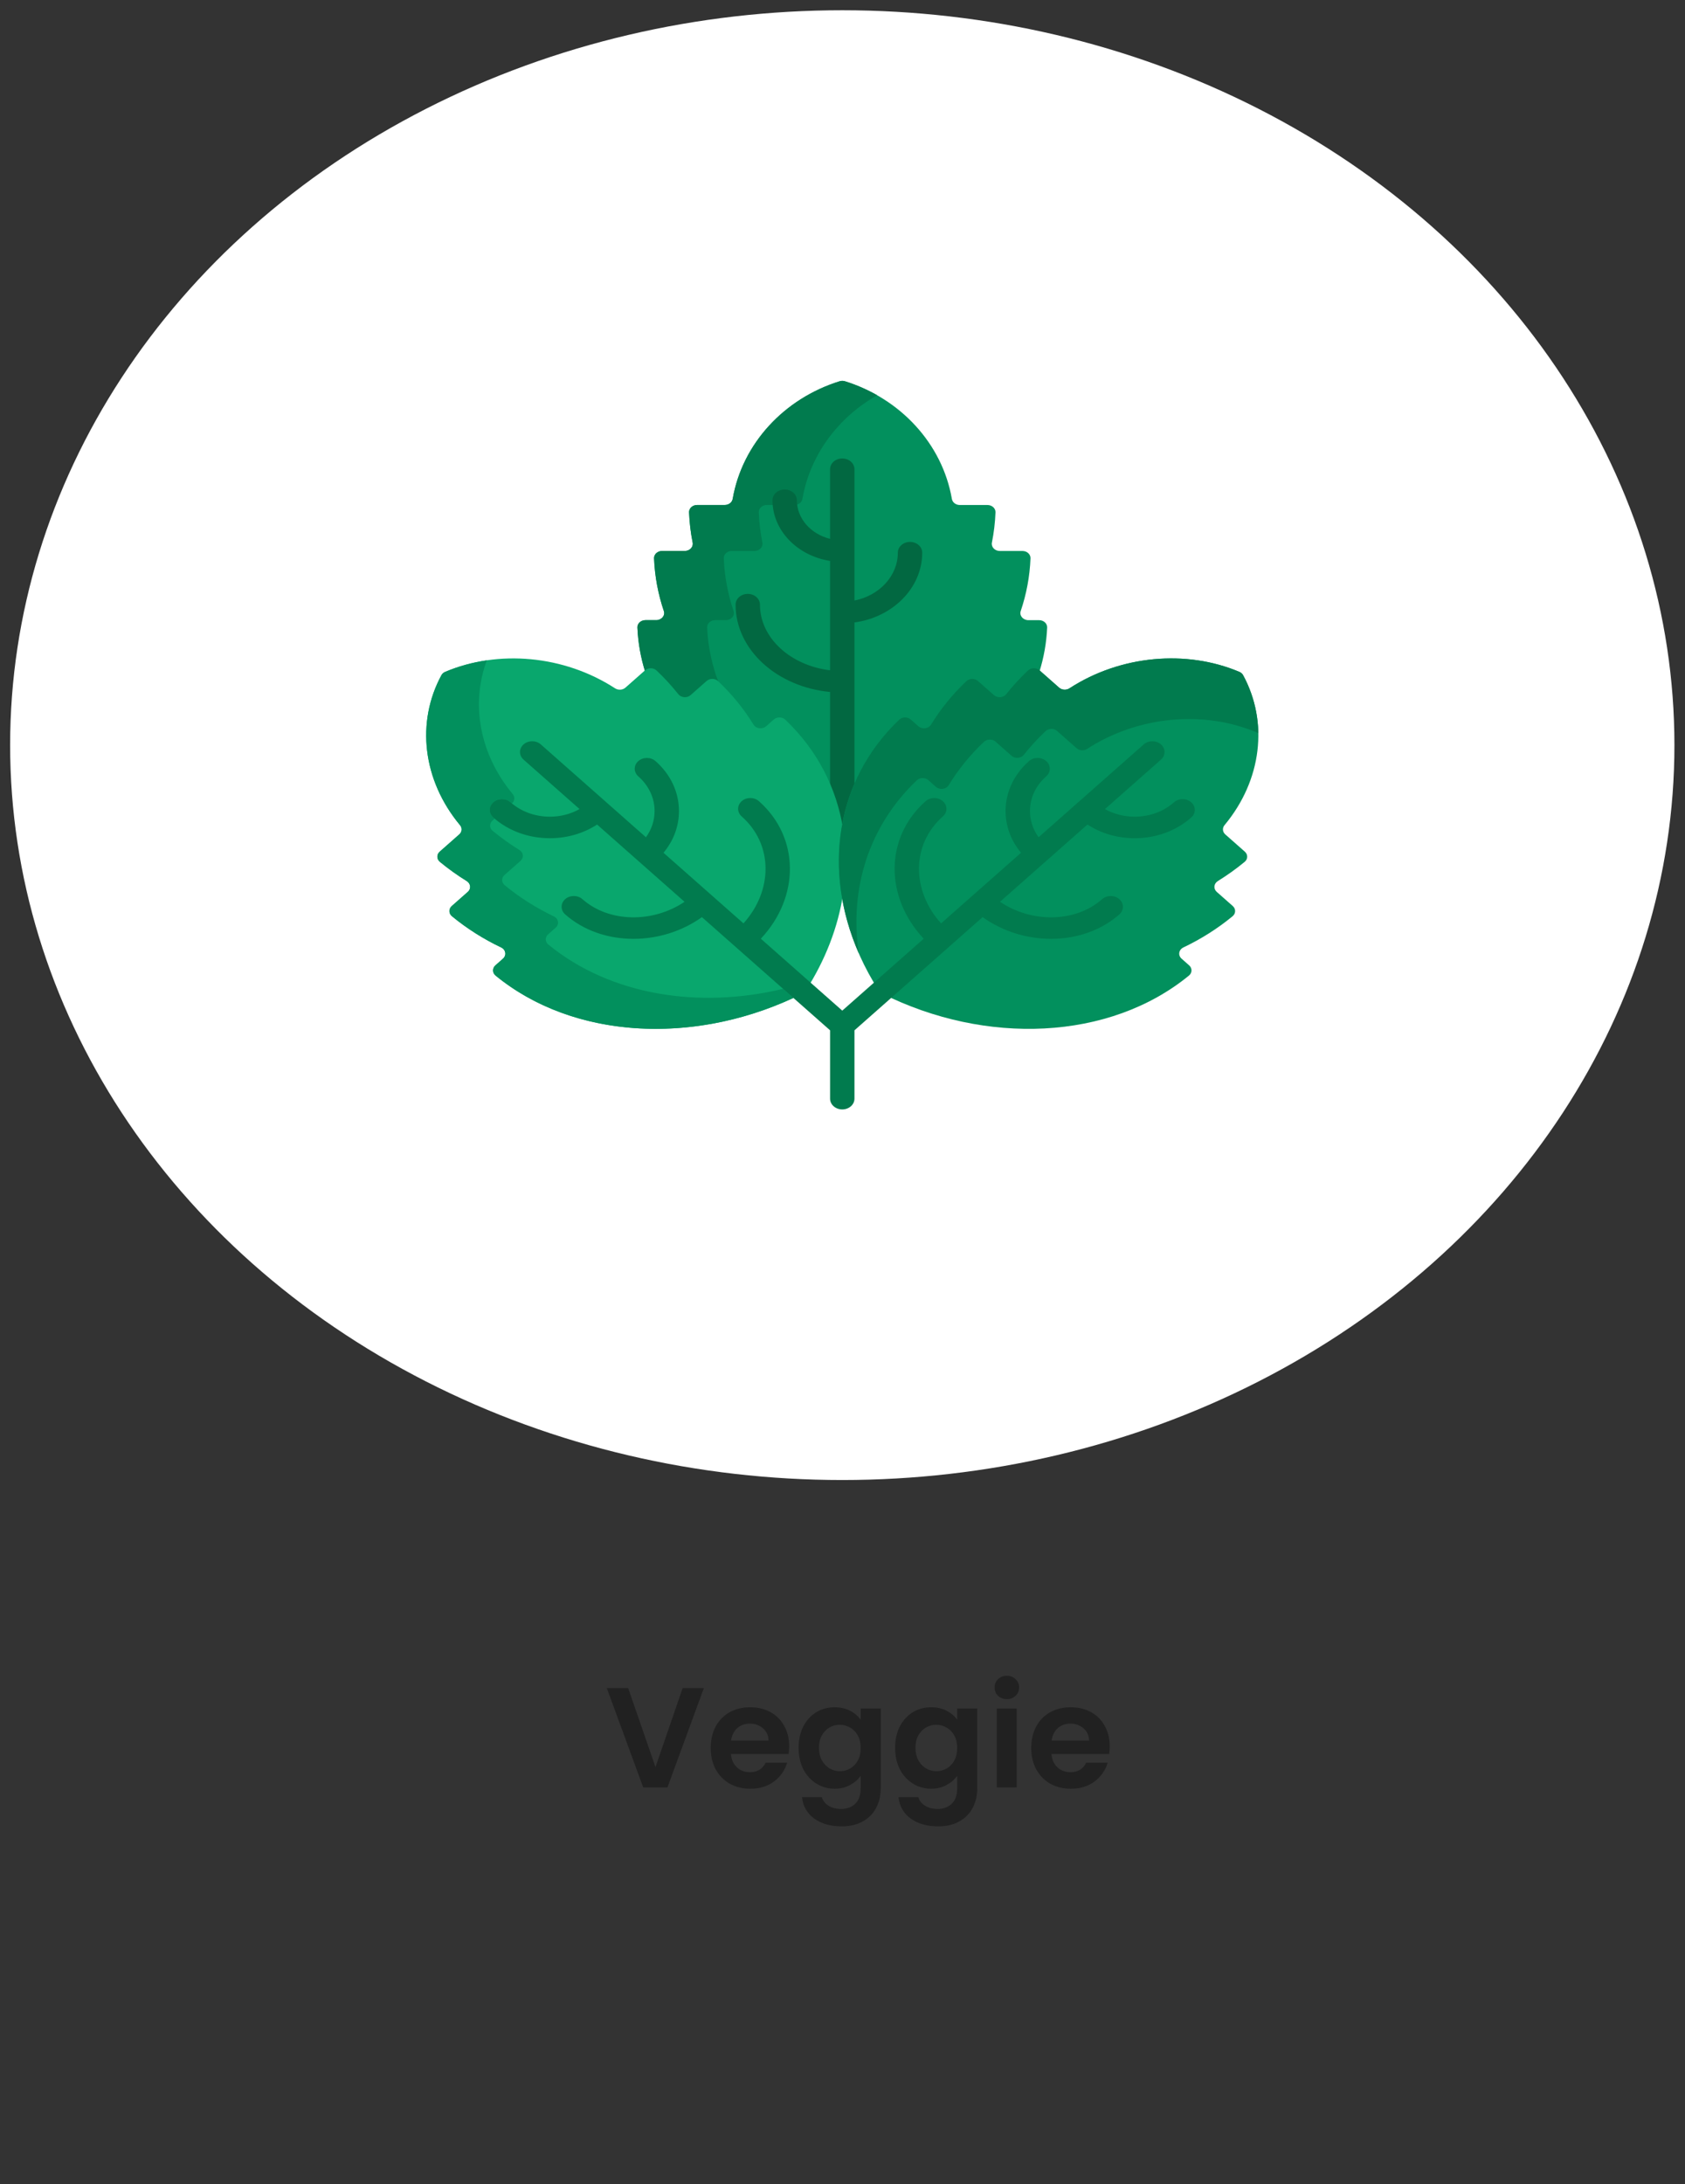 <svg width="142" height="184" viewBox="0 0 142 184" fill="none" xmlns="http://www.w3.org/2000/svg">
<rect x="0" y="0" width="142" height="184" fill="#333333" stroke="none"/>
<path d="M59.319 142.195L56.247 150.571H54.207L51.135 142.195H52.935L55.239 148.855L57.531 142.195H59.319ZM66.506 147.103C66.506 147.343 66.49 147.559 66.458 147.751H61.598C61.638 148.231 61.806 148.607 62.102 148.879C62.398 149.151 62.762 149.287 63.194 149.287C63.818 149.287 64.262 149.019 64.526 148.483H66.338C66.146 149.123 65.778 149.651 65.234 150.067C64.69 150.475 64.022 150.679 63.23 150.679C62.59 150.679 62.014 150.539 61.502 150.259C60.998 149.971 60.602 149.567 60.314 149.047C60.034 148.527 59.894 147.927 59.894 147.247C59.894 146.559 60.034 145.955 60.314 145.435C60.594 144.915 60.986 144.515 61.49 144.235C61.994 143.955 62.574 143.815 63.23 143.815C63.862 143.815 64.426 143.951 64.922 144.223C65.426 144.495 65.814 144.883 66.086 145.387C66.366 145.883 66.506 146.455 66.506 147.103ZM64.766 146.623C64.758 146.191 64.602 145.847 64.298 145.591C63.994 145.327 63.622 145.195 63.182 145.195C62.766 145.195 62.414 145.323 62.126 145.579C61.846 145.827 61.674 146.175 61.61 146.623H64.766ZM70.336 143.815C70.832 143.815 71.268 143.915 71.644 144.115C72.02 144.307 72.316 144.559 72.532 144.871V143.923H74.224V150.619C74.224 151.235 74.1 151.783 73.853 152.263C73.604 152.751 73.232 153.135 72.736 153.415C72.24 153.703 71.64 153.847 70.936 153.847C69.992 153.847 69.216 153.627 68.608 153.187C68.008 152.747 67.668 152.147 67.588 151.387H69.256C69.344 151.691 69.532 151.931 69.82 152.107C70.116 152.291 70.472 152.383 70.888 152.383C71.376 152.383 71.772 152.235 72.076 151.939C72.38 151.651 72.532 151.211 72.532 150.619V149.587C72.316 149.899 72.016 150.159 71.632 150.367C71.256 150.575 70.824 150.679 70.336 150.679C69.776 150.679 69.264 150.535 68.8 150.247C68.336 149.959 67.968 149.555 67.696 149.035C67.432 148.507 67.3 147.903 67.3 147.223C67.3 146.551 67.432 145.955 67.696 145.435C67.968 144.915 68.332 144.515 68.788 144.235C69.252 143.955 69.768 143.815 70.336 143.815ZM72.532 147.247C72.532 146.839 72.452 146.491 72.292 146.203C72.132 145.907 71.916 145.683 71.644 145.531C71.372 145.371 71.08 145.291 70.768 145.291C70.456 145.291 70.168 145.367 69.904 145.519C69.64 145.671 69.424 145.895 69.256 146.191C69.096 146.479 69.016 146.823 69.016 147.223C69.016 147.623 69.096 147.975 69.256 148.279C69.424 148.575 69.64 148.803 69.904 148.963C70.176 149.123 70.464 149.203 70.768 149.203C71.08 149.203 71.372 149.127 71.644 148.975C71.916 148.815 72.132 148.591 72.292 148.303C72.452 148.007 72.532 147.655 72.532 147.247ZM78.469 143.815C78.965 143.815 79.401 143.915 79.777 144.115C80.153 144.307 80.449 144.559 80.665 144.871V143.923H82.357V150.619C82.357 151.235 82.233 151.783 81.985 152.263C81.737 152.751 81.365 153.135 80.869 153.415C80.373 153.703 79.773 153.847 79.069 153.847C78.125 153.847 77.349 153.627 76.741 153.187C76.141 152.747 75.801 152.147 75.721 151.387H77.389C77.477 151.691 77.665 151.931 77.953 152.107C78.249 152.291 78.605 152.383 79.021 152.383C79.509 152.383 79.905 152.235 80.209 151.939C80.513 151.651 80.665 151.211 80.665 150.619V149.587C80.449 149.899 80.149 150.159 79.765 150.367C79.389 150.575 78.957 150.679 78.469 150.679C77.909 150.679 77.397 150.535 76.933 150.247C76.469 149.959 76.101 149.555 75.829 149.035C75.565 148.507 75.433 147.903 75.433 147.223C75.433 146.551 75.565 145.955 75.829 145.435C76.101 144.915 76.465 144.515 76.921 144.235C77.385 143.955 77.901 143.815 78.469 143.815ZM80.665 147.247C80.665 146.839 80.585 146.491 80.425 146.203C80.265 145.907 80.049 145.683 79.777 145.531C79.505 145.371 79.213 145.291 78.901 145.291C78.589 145.291 78.301 145.367 78.037 145.519C77.773 145.671 77.557 145.895 77.389 146.191C77.229 146.479 77.149 146.823 77.149 147.223C77.149 147.623 77.229 147.975 77.389 148.279C77.557 148.575 77.773 148.803 78.037 148.963C78.309 149.123 78.597 149.203 78.901 149.203C79.213 149.203 79.505 149.127 79.777 148.975C80.049 148.815 80.265 148.591 80.425 148.303C80.585 148.007 80.665 147.655 80.665 147.247ZM84.85 143.131C84.554 143.131 84.306 143.039 84.106 142.855C83.914 142.663 83.818 142.427 83.818 142.147C83.818 141.867 83.914 141.635 84.106 141.451C84.306 141.259 84.554 141.163 84.85 141.163C85.146 141.163 85.39 141.259 85.582 141.451C85.782 141.635 85.882 141.867 85.882 142.147C85.882 142.427 85.782 142.663 85.582 142.855C85.39 143.039 85.146 143.131 84.85 143.131ZM85.678 143.923V150.571H83.998V143.923H85.678ZM93.518 147.103C93.518 147.343 93.502 147.559 93.47 147.751H88.61C88.65 148.231 88.818 148.607 89.114 148.879C89.41 149.151 89.774 149.287 90.206 149.287C90.83 149.287 91.274 149.019 91.538 148.483H93.35C93.158 149.123 92.79 149.651 92.246 150.067C91.702 150.475 91.034 150.679 90.242 150.679C89.602 150.679 89.026 150.539 88.514 150.259C88.01 149.971 87.614 149.567 87.326 149.047C87.046 148.527 86.906 147.927 86.906 147.247C86.906 146.559 87.046 145.955 87.326 145.435C87.606 144.915 87.998 144.515 88.502 144.235C89.006 143.955 89.586 143.815 90.242 143.815C90.874 143.815 91.438 143.951 91.934 144.223C92.438 144.495 92.826 144.883 93.098 145.387C93.378 145.883 93.518 146.455 93.518 147.103ZM91.778 146.623C91.77 146.191 91.614 145.847 91.31 145.591C91.006 145.327 90.634 145.195 90.194 145.195C89.778 145.195 89.426 145.323 89.138 145.579C88.858 145.827 88.686 146.175 88.622 146.623H91.778Z" fill="#212121"/>
<ellipse cx="70.981" cy="62.769" rx="70.128" ry="61.905" fill="white"/>
<g clip-path="url(#clip0_492_2063)">
<path d="M54.454 56.557C54.556 56.467 54.693 56.417 54.838 56.417C54.989 56.417 55.129 56.47 55.232 56.568C55.886 57.185 56.497 57.85 57.048 58.545C57.202 58.739 57.453 58.855 57.721 58.855C57.937 58.855 58.141 58.78 58.294 58.645L59.643 57.454C59.745 57.364 59.882 57.314 60.027 57.314C60.178 57.314 60.318 57.367 60.42 57.464C61.577 58.559 62.572 59.782 63.377 61.097C63.518 61.329 63.792 61.472 64.091 61.472C64.309 61.472 64.513 61.397 64.667 61.261L65.304 60.699C65.407 60.608 65.543 60.559 65.689 60.559C65.84 60.559 65.979 60.612 66.081 60.709C68.575 63.083 70.222 66.1 70.846 69.435H71.116C71.739 66.1 73.386 63.083 75.88 60.709C75.982 60.612 76.122 60.559 76.273 60.559C76.418 60.559 76.554 60.608 76.657 60.699L77.294 61.261C77.448 61.397 77.653 61.472 77.87 61.472C78.169 61.472 78.443 61.329 78.585 61.097C79.389 59.782 80.384 58.559 81.541 57.464C81.644 57.367 81.784 57.314 81.935 57.314C82.08 57.314 82.216 57.364 82.319 57.454L83.667 58.645C83.821 58.78 84.024 58.855 84.241 58.855C84.508 58.855 84.76 58.739 84.913 58.545C85.464 57.85 86.075 57.185 86.729 56.568C86.832 56.47 86.972 56.417 87.124 56.417C87.269 56.417 87.405 56.467 87.507 56.557L87.582 56.623C87.964 55.41 88.192 54.151 88.247 52.859C88.261 52.522 87.952 52.242 87.569 52.242H86.668C86.216 52.242 85.889 51.858 86.018 51.476C86.499 50.055 86.783 48.567 86.843 47.031C86.856 46.693 86.547 46.413 86.165 46.413H84.258C83.834 46.413 83.518 46.075 83.591 45.707C83.757 44.877 83.86 44.026 83.893 43.158C83.906 42.821 83.598 42.54 83.215 42.54H80.887C80.551 42.54 80.268 42.323 80.218 42.03C79.409 37.37 75.876 33.57 71.203 32.117C71.059 32.073 70.902 32.073 70.759 32.117C66.085 33.57 62.552 37.37 61.744 42.03C61.693 42.323 61.41 42.54 61.075 42.54H58.747C58.364 42.54 58.055 42.821 58.068 43.158C58.102 44.026 58.205 44.877 58.37 45.707C58.444 46.075 58.128 46.413 57.704 46.413H55.797C55.414 46.413 55.105 46.693 55.118 47.031C55.179 48.567 55.463 50.055 55.944 51.476C56.073 51.858 55.746 52.242 55.294 52.242H54.393C54.01 52.242 53.7 52.522 53.715 52.859C53.77 54.151 53.997 55.41 54.38 56.623L54.454 56.557Z" fill="#02905D"/>
<path d="M54.457 56.555C54.559 56.464 54.695 56.414 54.84 56.414C54.992 56.414 55.132 56.468 55.235 56.565C55.889 57.183 56.5 57.848 57.05 58.542C57.205 58.736 57.456 58.852 57.723 58.852C57.94 58.852 58.143 58.778 58.297 58.642L59.645 57.452C59.748 57.361 59.884 57.312 60.029 57.312C60.181 57.312 60.32 57.365 60.423 57.462C60.492 57.528 60.559 57.595 60.627 57.662C60.02 56.133 59.663 54.523 59.592 52.857C59.577 52.519 59.887 52.239 60.27 52.239H61.171C61.623 52.239 61.95 51.856 61.821 51.474C61.34 50.053 61.056 48.564 60.995 47.029C60.982 46.691 61.291 46.411 61.674 46.411H63.581C64.005 46.411 64.321 46.072 64.247 45.704C64.082 44.874 63.979 44.023 63.945 43.156C63.932 42.818 64.241 42.538 64.624 42.538H66.952C67.287 42.538 67.57 42.321 67.621 42.028C68.263 38.323 70.63 35.163 73.921 33.293C73.072 32.811 72.163 32.413 71.206 32.115C71.062 32.071 70.905 32.071 70.762 32.115C66.088 33.568 62.555 37.368 61.747 42.028C61.696 42.321 61.413 42.538 61.077 42.538H58.75C58.367 42.538 58.058 42.818 58.071 43.156C58.105 44.023 58.208 44.874 58.373 45.704C58.447 46.072 58.13 46.411 57.707 46.411H55.8C55.417 46.411 55.108 46.691 55.121 47.029C55.181 48.564 55.465 50.053 55.946 51.474C56.076 51.856 55.748 52.239 55.296 52.239H54.396C54.013 52.239 53.703 52.519 53.717 52.857C53.773 54.149 54 55.407 54.383 56.62L54.457 56.555Z" fill="#017B4E"/>
<path d="M69.953 58.29V66.377C70.349 67.357 70.649 68.379 70.845 69.433H71.116C71.312 68.379 71.612 67.357 72.008 66.377V52.434C75.237 51.996 77.718 49.527 77.718 46.556C77.718 46.056 77.258 45.65 76.69 45.65C76.123 45.65 75.663 46.056 75.663 46.556C75.663 48.524 74.097 50.174 72.008 50.588V39.527C72.008 39.026 71.548 38.62 70.981 38.62C70.413 38.62 69.953 39.026 69.953 39.527V45.392C68.341 44.995 67.154 43.688 67.154 42.139C67.154 41.639 66.694 41.233 66.127 41.233C65.559 41.233 65.1 41.639 65.1 42.139C65.1 44.693 67.199 46.819 69.953 47.25V56.464C66.614 56.063 64.044 53.736 64.044 50.934C64.044 50.433 63.585 50.027 63.017 50.027C62.45 50.027 61.99 50.433 61.99 50.934C61.99 54.731 65.478 57.868 69.953 58.29Z" fill="#026841"/>
<path d="M71.053 69.829C70.503 66.403 68.89 63.203 66.181 60.625C65.921 60.377 65.478 60.373 65.207 60.611L64.57 61.174C64.251 61.456 63.712 61.389 63.497 61.038C62.699 59.733 61.708 58.503 60.52 57.38C60.259 57.133 59.816 57.127 59.545 57.367L58.197 58.557C57.898 58.822 57.403 58.779 57.16 58.473C56.612 57.783 56.004 57.117 55.332 56.483C55.071 56.236 54.628 56.23 54.357 56.469L52.711 57.922C52.474 58.132 52.1 58.154 51.829 57.979C47.526 55.189 41.983 54.707 37.514 56.597C37.377 56.655 37.266 56.753 37.201 56.874C35.059 60.818 35.605 65.711 38.766 69.51C38.965 69.749 38.939 70.079 38.702 70.289L37.056 71.742C36.785 71.981 36.791 72.372 37.071 72.602C37.79 73.195 38.544 73.732 39.326 74.216C39.673 74.43 39.721 74.867 39.421 75.131L38.072 76.322C37.802 76.561 37.808 76.952 38.087 77.182C39.36 78.23 40.753 79.106 42.231 79.81C42.629 80 42.705 80.475 42.385 80.757L41.748 81.32C41.478 81.558 41.483 81.95 41.763 82.18C48.477 87.676 58.908 88.061 67.636 83.691C67.743 83.637 67.833 83.558 67.894 83.464C69.566 80.862 70.622 78.088 71.05 75.328C70.761 73.463 70.763 71.612 71.053 69.829Z" fill="#09A76D"/>
<path d="M65.995 83.297C58.849 85.013 51.411 83.825 46.208 79.565C45.928 79.335 45.923 78.944 46.193 78.705L46.83 78.143C47.15 77.861 47.074 77.385 46.676 77.196C45.198 76.491 43.805 75.616 42.532 74.568C42.252 74.337 42.247 73.946 42.517 73.707L43.866 72.517C44.166 72.252 44.118 71.816 43.771 71.601C42.989 71.118 42.234 70.581 41.516 69.988C41.236 69.757 41.23 69.366 41.501 69.127L41.687 68.963C41.649 68.931 41.61 68.9 41.573 68.867C41.172 68.513 41.172 67.939 41.573 67.584C41.974 67.23 42.625 67.23 43.026 67.584C43.063 67.617 43.102 67.649 43.14 67.68L43.147 67.675C43.384 67.465 43.41 67.135 43.211 66.896C40.406 63.524 39.662 59.291 41.027 55.624C39.813 55.801 38.63 56.125 37.514 56.597C37.377 56.655 37.266 56.753 37.201 56.874C35.06 60.819 35.605 65.712 38.767 69.51C38.965 69.749 38.939 70.08 38.702 70.289L37.056 71.742C36.785 71.981 36.791 72.372 37.071 72.602C37.79 73.195 38.544 73.732 39.326 74.216C39.673 74.43 39.721 74.867 39.421 75.131L38.072 76.322C37.802 76.561 37.808 76.952 38.087 77.182C39.36 78.23 40.753 79.106 42.231 79.81C42.629 80 42.705 80.475 42.385 80.757L41.748 81.32C41.478 81.558 41.483 81.95 41.763 82.18C48.279 87.515 58.299 88.034 66.863 84.064L65.995 83.297Z" fill="#02905D"/>
<path d="M78.464 61.038C79.262 59.733 80.253 58.503 81.441 57.38C81.702 57.133 82.145 57.127 82.415 57.367L83.764 58.557C84.064 58.822 84.558 58.779 84.801 58.473C85.349 57.783 85.957 57.117 86.629 56.483C86.89 56.236 87.333 56.23 87.604 56.469L89.25 57.922C89.487 58.132 89.861 58.154 90.132 57.979C94.436 55.189 99.978 54.707 104.447 56.597C104.583 56.655 104.695 56.753 104.76 56.874C106.901 60.818 106.356 65.711 103.194 69.51C102.996 69.749 103.022 70.079 103.259 70.289L104.905 71.742C105.176 71.981 105.17 72.372 104.89 72.602C104.171 73.195 103.417 73.732 102.635 74.216C102.288 74.43 102.24 74.867 102.54 75.131L103.888 76.322C104.159 76.561 104.153 76.952 103.873 77.182C102.601 78.23 101.207 79.106 99.73 79.81C99.332 80 99.256 80.475 99.576 80.757L100.213 81.32C100.483 81.558 100.478 81.95 100.197 82.18C93.484 87.676 83.052 88.061 74.325 83.691C74.218 83.637 74.128 83.558 74.067 83.464C69.116 75.76 69.553 66.551 75.779 60.625C76.04 60.377 76.483 60.373 76.754 60.611L77.391 61.174C77.71 61.456 78.249 61.389 78.464 61.038Z" fill="#02905D"/>
<path d="M77.261 65.733C77.522 65.485 77.965 65.481 78.236 65.719L78.872 66.282C79.192 66.564 79.731 66.497 79.946 66.146C80.743 64.841 81.735 63.611 82.923 62.488C83.184 62.241 83.626 62.236 83.897 62.475L85.246 63.665C85.545 63.93 86.04 63.888 86.283 63.581C86.831 62.891 87.439 62.225 88.111 61.591C88.372 61.344 88.815 61.338 89.086 61.577L90.731 63.03C90.969 63.24 91.343 63.263 91.614 63.087C95.917 60.297 101.46 59.815 105.928 61.705C105.969 61.722 106.006 61.744 106.041 61.767C106.014 60.073 105.59 58.402 104.76 56.874C104.695 56.753 104.584 56.655 104.447 56.597C99.978 54.707 94.436 55.189 90.132 57.979C89.861 58.155 89.487 58.132 89.25 57.922L87.604 56.469C87.333 56.23 86.89 56.236 86.629 56.483C85.958 57.117 85.349 57.783 84.801 58.473C84.558 58.779 84.064 58.821 83.764 58.557L82.415 57.367C82.145 57.128 81.702 57.133 81.441 57.38C80.254 58.503 79.262 59.733 78.464 61.038C78.249 61.389 77.71 61.456 77.391 61.174L76.754 60.611C76.483 60.373 76.04 60.377 75.78 60.625C70.386 65.758 69.338 73.355 72.372 80.303C71.579 74.934 73.171 69.625 77.261 65.733Z" fill="#017B4E"/>
<path d="M100.388 67.584C99.987 67.23 99.337 67.23 98.935 67.584C98.05 68.366 96.874 68.796 95.624 68.796C94.724 68.796 93.863 68.572 93.12 68.155L97.838 63.99C98.24 63.636 98.24 63.061 97.838 62.707C97.437 62.353 96.787 62.353 96.385 62.707L87.524 70.53C87.052 69.874 86.797 69.114 86.797 68.319C86.797 67.216 87.285 66.178 88.17 65.397C88.571 65.043 88.571 64.468 88.17 64.114C87.769 63.76 87.118 63.76 86.717 64.114C85.444 65.238 84.743 66.732 84.743 68.319C84.743 69.601 85.2 70.821 86.046 71.835L79.306 77.784C76.8 74.998 76.801 71.118 79.458 68.773C79.859 68.419 79.859 67.845 79.458 67.491C79.056 67.136 78.406 67.136 78.005 67.491C74.551 70.54 74.548 75.568 77.844 79.075L70.981 85.133L64.117 79.075C67.413 75.568 67.41 70.54 63.956 67.49C63.555 67.136 62.905 67.136 62.503 67.49C62.102 67.845 62.102 68.419 62.503 68.773C65.16 71.118 65.161 74.998 62.655 77.784L55.915 71.835C56.761 70.821 57.218 69.601 57.218 68.319C57.218 66.732 56.517 65.238 55.244 64.114C54.843 63.76 54.192 63.76 53.791 64.114C53.39 64.468 53.39 65.043 53.791 65.397C54.676 66.178 55.164 67.216 55.164 68.319C55.164 69.114 54.91 69.874 54.437 70.53L45.575 62.707C45.174 62.353 44.524 62.353 44.123 62.707C43.721 63.062 43.721 63.636 44.123 63.99L48.841 68.155C48.098 68.572 47.237 68.796 46.337 68.796C45.087 68.796 43.911 68.366 43.026 67.584C42.624 67.23 41.974 67.23 41.573 67.584C41.172 67.939 41.172 68.513 41.573 68.867C42.846 69.991 44.538 70.61 46.337 70.61C47.788 70.61 49.17 70.206 50.319 69.459L57.69 75.966C55.007 77.767 51.326 77.725 49.082 75.744C48.68 75.39 48.03 75.39 47.629 75.744C47.228 76.098 47.228 76.672 47.629 77.026C49.19 78.405 51.262 79.087 53.383 79.087C55.394 79.087 57.448 78.472 59.153 77.258L69.953 86.792V92.549C69.953 93.05 70.413 93.456 70.981 93.456C71.548 93.456 72.008 93.05 72.008 92.549V86.792L82.808 77.258C84.513 78.472 86.567 79.087 88.578 79.087C90.699 79.087 92.771 78.404 94.332 77.026C94.734 76.672 94.734 76.098 94.332 75.744C93.931 75.39 93.281 75.39 92.88 75.744C90.635 77.725 86.954 77.767 84.271 75.966L88.169 72.525C88.17 72.525 88.17 72.525 88.17 72.525C88.171 72.524 88.171 72.524 88.171 72.524L91.642 69.459C92.791 70.206 94.173 70.61 95.625 70.61C97.423 70.61 99.115 69.991 100.388 68.867C100.789 68.513 100.789 67.939 100.388 67.584Z" fill="#017B4E"/>
</g>
<defs>
<clipPath id="clip0_492_2063">
<rect width="70.128" height="61.905" fill="white" transform="translate(35.916 31.816)"/>
</clipPath>
</defs>
</svg>
